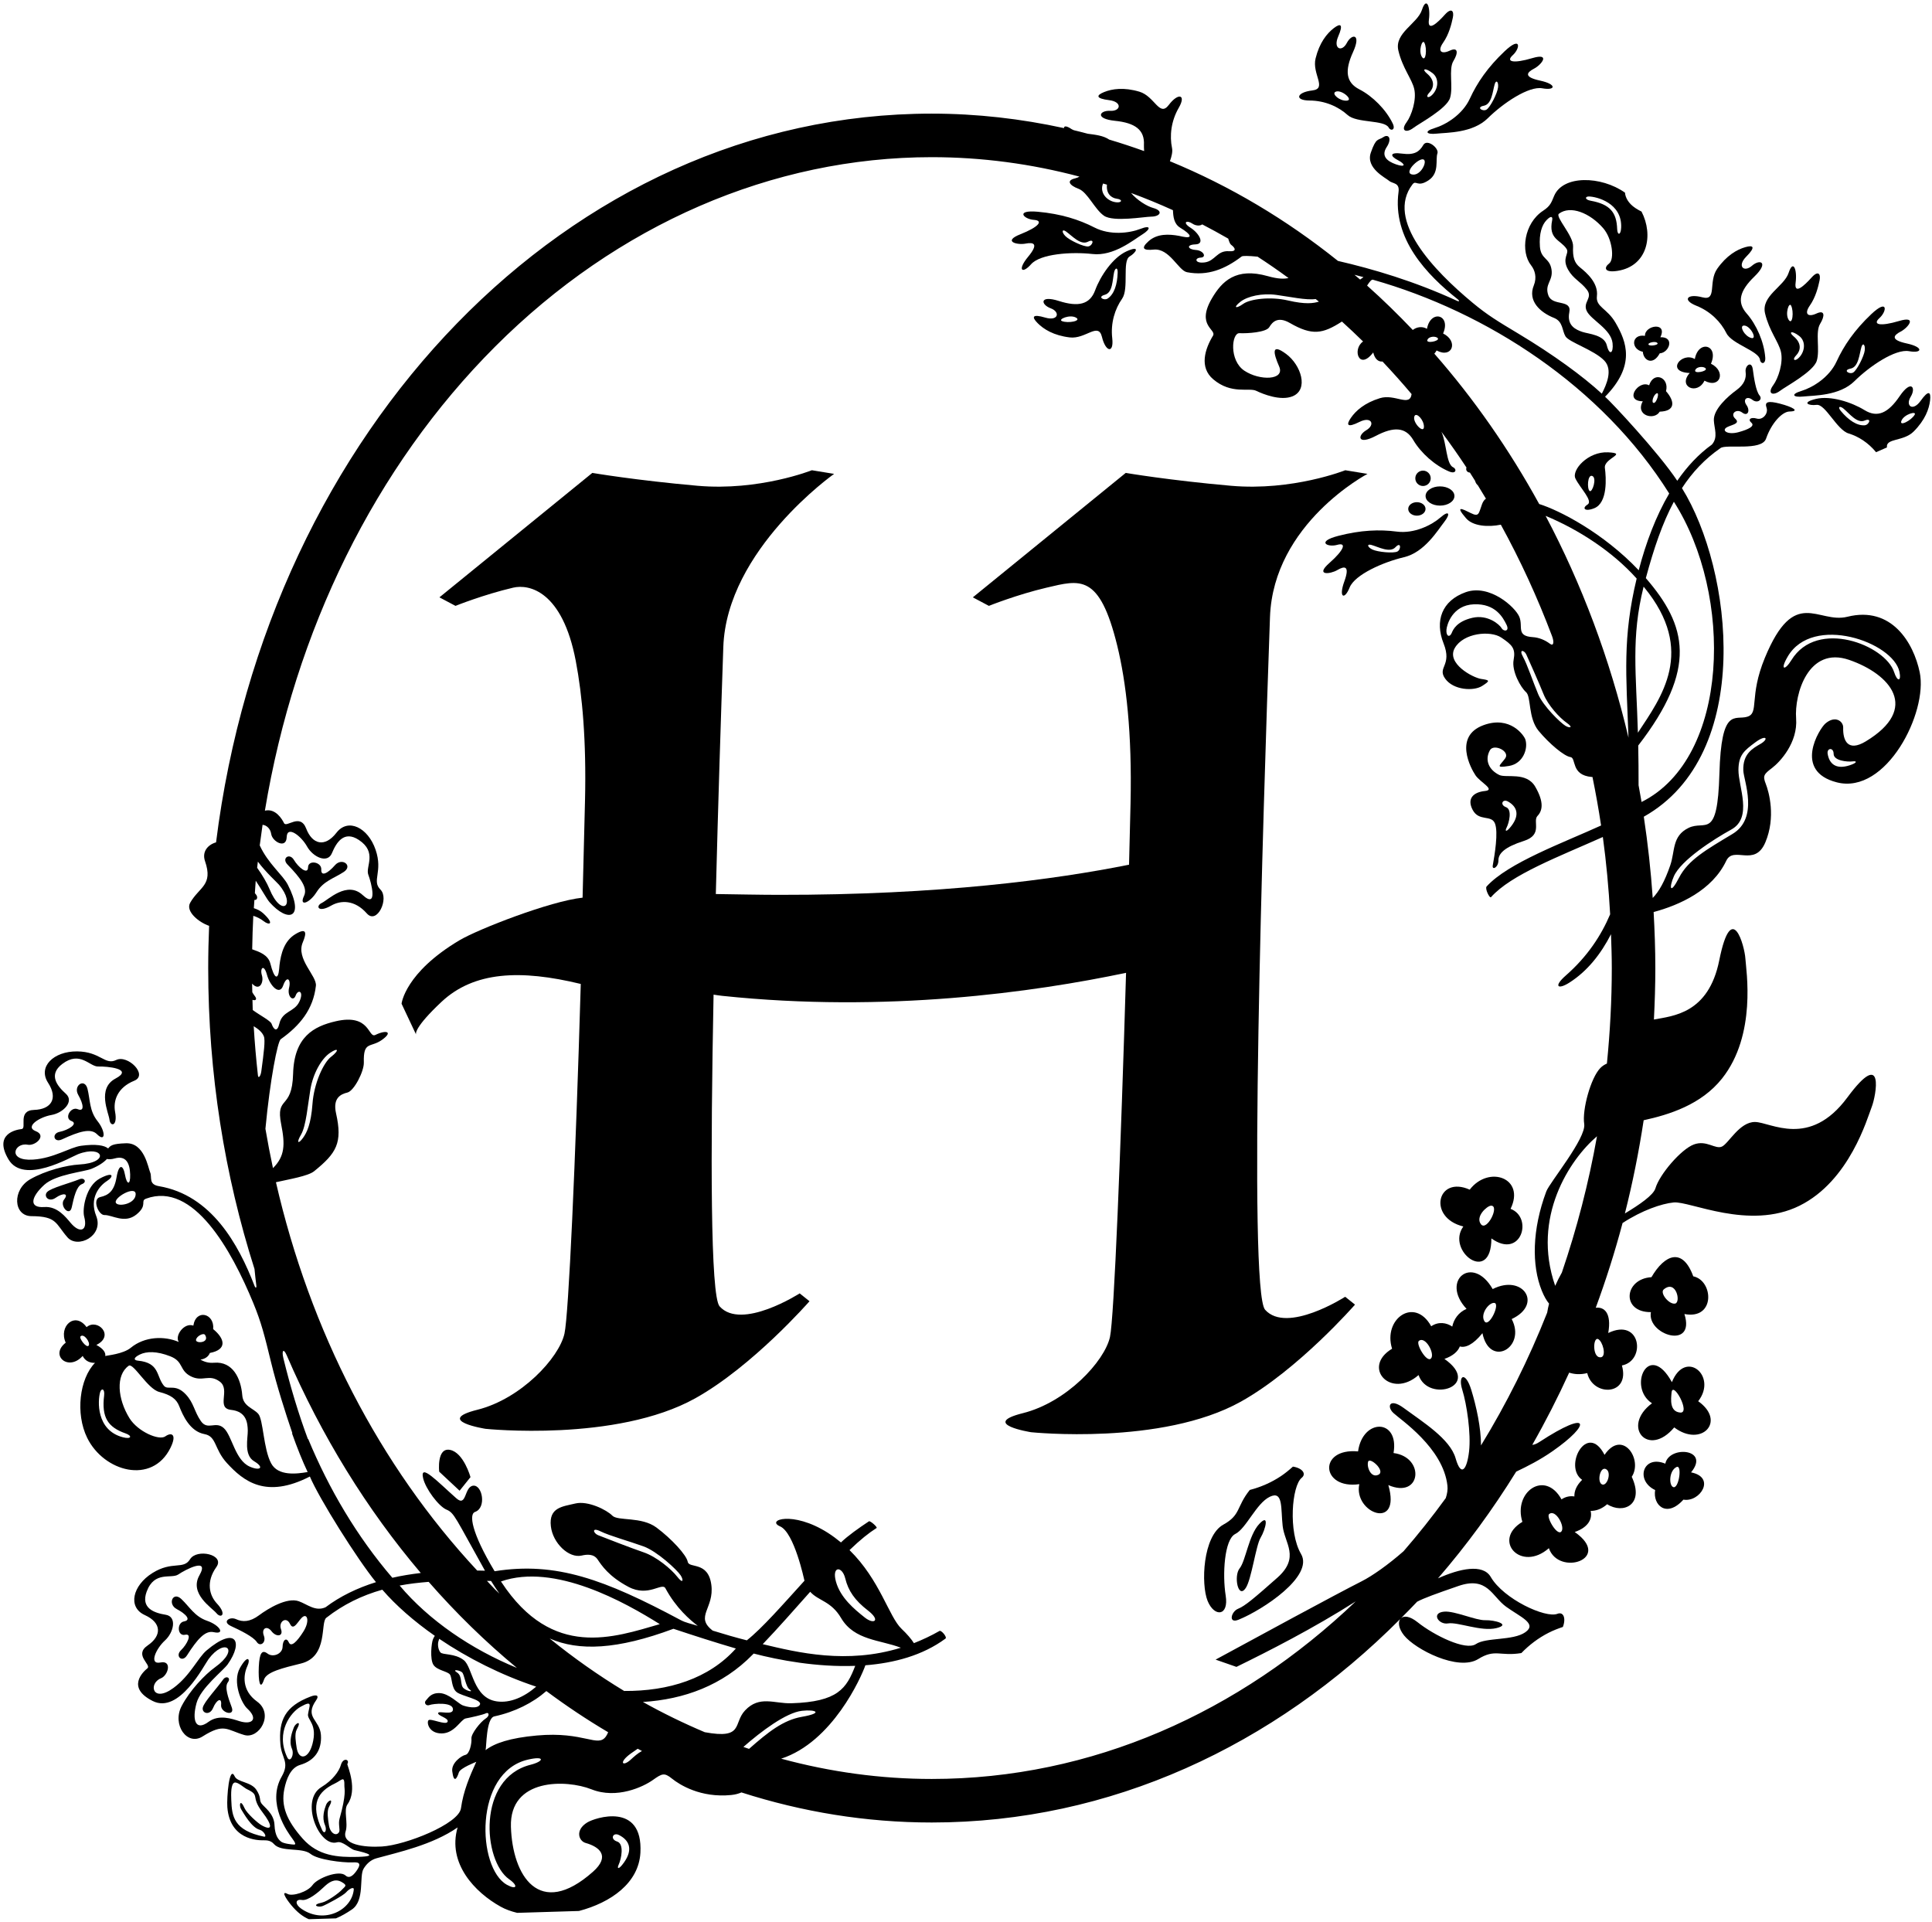 <?xml version="1.0" encoding="UTF-8"?>
<svg xmlns="http://www.w3.org/2000/svg" xmlns:xlink="http://www.w3.org/1999/xlink" width="394pt" height="392pt" viewBox="0 0 394 392" version="1.1">
<g id="surface1">
<path style=" stroke:none;fill-rule:nonzero;fill:rgb(0%,0%,0%);fill-opacity:1;" d="M 12.16 230.816 C 10.461 231.156 10.973 233.129 12.629 232.359 C 16.199 230.703 18.508 230.031 19.77 231.289 C 21.539 233.059 21.59 230.766 19.895 228.637 C 18.203 226.508 18.414 224.336 17.844 222.047 C 17.273 219.762 14.863 221.371 15.953 223.277 C 17.039 225.188 17.27 226.781 15.848 226.191 C 14.426 225.605 13.039 228.047 14.555 228.602 C 16.066 229.152 13.863 230.48 12.16 230.816 "/>
<path style=" stroke:none;fill-rule:nonzero;fill:rgb(0%,0%,0%);fill-opacity:1;" d="M 14.629 246.211 C 15.066 244.176 15.594 241.891 16.707 241.477 C 17.82 241.059 17.18 240.07 16.211 240.473 C 14.27 241.27 10.531 242.211 9.656 243.043 C 8.785 243.871 9.883 245.297 11.363 244.258 C 12.84 243.219 14.094 243.328 13.078 244.605 C 12.062 245.883 14.195 248.242 14.629 246.211 "/>
<path style=" stroke:none;fill-rule:nonzero;fill:rgb(0%,0%,0%);fill-opacity:1;" d="M 52.41 346.984 C 49.277 344.727 49.613 341.559 50.445 339.77 C 51.148 338.254 50.508 337.344 48.926 340.16 C 47.348 342.977 49.23 347.332 50.414 348.414 C 52.68 350.488 51.531 351.84 48.805 350.988 C 47.316 350.523 44.656 349.551 42.52 351.137 C 39.879 353.09 39.125 350.816 40.074 347.324 C 40.91 344.234 45.504 340.719 46.445 339.387 C 49.723 334.73 48.059 331.566 42.129 336.57 C 40.352 338.07 38.805 341.699 35.379 344.219 C 31.051 347.398 30.234 343.289 32.816 342.254 C 34.316 341.652 35.148 338.539 32.719 339.031 C 30.293 339.523 31.812 336.203 33.629 334.547 C 35.445 332.895 36.141 329.68 33.793 329.297 C 31.445 328.918 28.664 327.969 29.91 324.578 C 31.5 320.27 34.934 322.051 36.367 321.074 C 37.805 320.098 42.809 317.473 40.672 321.246 C 38.531 325.02 43.25 327.875 44.16 328.996 C 45.066 330.113 46.348 329.258 44.242 327.008 C 42.699 325.355 41.961 322.613 44.129 319.559 C 45.941 317.008 40.121 315.754 38.762 317.969 C 37.398 320.184 35.141 318.242 31.082 320.789 C 27.02 323.332 26.004 327.754 29.523 329.355 C 33.047 330.957 32.977 333.609 30.105 335.562 C 27.234 337.516 30.953 339.492 30.059 340.219 C 29.16 340.945 25.73 344.16 31.145 346.883 C 36.555 349.605 41.605 339.594 42.527 338.348 C 45.801 333.918 49.062 336.27 43.816 340.031 C 41.82 341.461 38.707 344.719 37.035 347.926 C 35.051 351.734 38.172 356.094 41.305 354.117 C 45.727 351.324 46.227 352.766 49.812 353.816 C 52.844 354.703 55.977 349.559 52.41 346.984 "/>
<path style=" stroke:none;fill-rule:nonzero;fill:rgb(0%,0%,0%);fill-opacity:1;" d="M 38.129 337.586 C 40.25 334.266 41.832 332.457 43.574 332.844 C 46.016 333.383 44.824 331.422 42.254 330.535 C 39.68 329.648 38.691 327.707 36.98 326.086 C 35.273 324.465 34.105 327.113 36.047 328.141 C 37.988 329.164 39.039 330.387 37.527 330.652 C 36.012 330.922 36.156 333.723 37.73 333.379 C 39.305 333.031 38.16 335.332 36.906 336.531 C 35.652 337.734 37.145 339.121 38.129 337.586 "/>
<path style=" stroke:none;fill-rule:nonzero;fill:rgb(0%,0%,0%);fill-opacity:1;" d="M 47.262 348.184 C 46.535 346.234 45.75 344.027 46.465 343.078 C 47.18 342.129 46.109 341.641 45.508 342.496 C 44.301 344.215 41.656 347.02 41.367 348.188 C 41.074 349.359 42.766 349.965 43.457 348.297 C 44.145 346.625 45.262 346.043 45.09 347.668 C 44.918 349.289 47.984 350.133 47.262 348.184 "/>
<path style=" stroke:none;fill-rule:nonzero;fill:rgb(0%,0%,0%);fill-opacity:1;" d="M 376.754 125.773 C 370.684 127.285 365.992 119.445 359.918 134.145 C 356.609 142.152 358.824 145.398 356.324 146.164 C 353.82 146.926 351.031 144.074 350.645 157.789 C 350.258 171.5 347.785 167.16 344.363 168.828 C 340.941 170.492 341.629 173.551 340.625 176.457 C 339.477 179.785 338.316 181.816 337.047 183.121 C 336.66 177.52 336.047 171.992 335.227 166.551 C 357.82 153.863 353.34 116.145 343.008 99.543 C 345.117 96.309 347.664 93.594 350.879 91.371 C 352.008 90.523 359.27 92.039 360.16 89.449 C 361.27 86.238 363.469 83.949 364.93 83.918 C 367.184 83.867 365.523 82.984 363.035 82.328 C 360.551 81.676 359.832 81.953 360.254 83.133 C 360.676 84.305 359.496 85.719 358.266 85.359 C 357.031 85.004 356.379 85.52 357.16 86.199 C 357.945 86.875 356.617 87.57 354.527 88.137 C 352.434 88.703 351.199 87.898 351.957 87.277 C 352.715 86.656 355.09 86.504 353.906 85.414 C 352.723 84.328 354.172 83.27 355.297 84.133 C 356.422 84.996 356.984 83.766 356.164 82.602 C 355.348 81.438 356.285 80.68 357.352 81.52 C 358.414 82.363 359.543 81.488 358.824 80.633 C 358.102 79.773 357.699 77.164 357.457 75.32 C 357.215 73.473 355.824 74.555 355.992 75.832 C 356.16 77.109 355.754 78.371 354.09 79.578 C 352.426 80.789 349.41 83.445 349.512 85.719 C 349.578 87.363 350.441 89.168 349.105 90.668 C 346.418 92.598 344.074 95.109 342.047 98.043 C 338.273 92.336 328.512 81.906 327.328 80.906 C 333.605 74.516 331.703 69.672 329.469 65.828 C 327.723 62.828 325.398 62.633 325.664 60.387 C 325.98 57.719 323.605 55.641 322.199 54.516 C 321.086 53.621 320.695 52.477 320.805 50.277 C 320.91 48.078 317.094 44.211 317.922 43.582 C 320.254 41.809 324.258 43.441 326.941 46.531 C 328.836 48.711 329.27 52.887 328.164 53.727 C 327.062 54.566 327.145 55.664 329.883 55.234 C 335.984 54.27 337.262 47.969 334.762 43.145 C 334.395 42.965 333.992 42.75 333.523 42.438 C 332.02 41.445 331.457 40.207 331.391 39.289 C 326.547 35.859 318.742 35.664 316.938 39.949 C 316.375 41.281 316.203 41.984 314.691 42.977 C 310.785 45.543 310.051 51.352 312.246 54.113 C 313.023 55.094 313.453 56.582 312.801 58.188 C 311.496 61.379 314.109 63.715 316.906 64.828 C 318.781 65.578 318.535 67.391 319.254 68.59 C 319.973 69.789 325.035 71.355 327.141 73.504 C 329 75.402 327.582 78.512 326.664 80.281 C 322.844 76.746 316.758 72.309 309.699 68.07 C 305.375 65.477 303.324 64.238 300.336 61.758 C 292.418 55.188 282.492 44.855 288.059 37.594 C 288.801 36.629 289.039 38.289 291.324 36.773 C 293.609 35.258 292.688 32.582 293.141 31.277 C 293.504 30.223 291.027 28.223 290.258 29.566 C 289.488 30.91 288.473 31.676 285.938 31.328 C 283.398 30.98 283.426 31.805 285.07 32.656 C 286.715 33.508 286.656 34.195 284.719 33.527 C 282.781 32.859 281.637 31.77 282.789 30 C 283.941 28.227 283.16 27.25 282.102 27.969 C 281.039 28.688 280.641 27.988 279.555 31.137 C 278.469 34.289 282.59 36.266 283.289 36.879 C 283.992 37.496 285.473 37.188 285.211 39.133 C 283.91 48.703 290.996 56.055 297.289 61.039 C 297.703 61.367 297.598 61.555 297.141 61.348 C 288.406 57.324 279.969 54.852 272.852 53.207 C 262.324 44.762 250.816 37.91 238.586 32.879 C 238.938 31.887 239.172 30.938 239.016 30.188 C 238.508 27.723 238.797 24.734 240.387 21.988 C 241.977 19.242 240.266 18.863 238.352 21.406 C 236.434 23.949 235.504 19.633 232.352 18.695 C 229.203 17.762 226.824 18.105 225.168 18.773 C 223.508 19.445 223.449 20.086 226.184 20.422 C 228.914 20.758 228.605 22.715 226.414 22.602 C 224.223 22.488 223.227 24.211 227.375 24.637 C 231.523 25.059 233.461 26.504 233.285 29.574 C 233.266 29.973 233.312 30.398 233.328 30.812 C 230.98 29.965 228.605 29.184 226.211 28.469 C 225.02 27.652 223.398 27.477 221.824 27.273 C 220.879 27.027 219.938 26.773 218.988 26.551 C 218.844 26.477 218.684 26.43 218.555 26.344 C 217.43 25.594 216.98 25.668 216.98 26.125 C 208.234 24.219 199.234 23.172 190.02 23.172 C 115.902 23.172 54.566 87.707 44.062 171.781 C 42.34 172.277 41.156 173.715 41.812 175.617 C 43.52 180.562 40.629 180.848 38.785 184.098 C 37.777 185.875 40.602 188.117 42.645 188.805 C 42.527 191.656 42.461 194.527 42.461 197.414 C 42.461 219.023 45.816 239.695 51.902 258.789 C 52.016 259.898 52.125 261.008 52.273 262.137 C 52.344 262.699 52.105 262.746 51.895 262.191 C 48.645 253.766 43.117 243.699 32.398 241.891 C 30.223 241.523 31.051 240.035 30.621 239.078 C 30.195 238.117 29.453 233.027 25.703 233.145 C 22.871 233.23 22.531 233.629 22.051 234.207 C 21.305 233.562 19.555 233.254 16.547 233.656 C 14.242 233.969 10.988 236.195 6.746 236.477 C 1.383 236.832 2.906 232.926 5.641 233.441 C 7.227 233.742 9.602 231.562 7.289 230.676 C 4.98 229.785 8.047 227.801 10.469 227.383 C 12.887 226.965 15.203 224.629 13.426 223.043 C 11.652 221.461 9.816 219.164 12.691 216.977 C 16.348 214.195 18.285 217.547 20.02 217.492 C 21.754 217.441 27.387 217.922 23.555 219.949 C 19.723 221.98 22.168 226.926 22.332 228.359 C 22.492 229.793 24.035 229.758 23.469 226.73 C 23.055 224.504 23.91 221.797 27.379 220.391 C 30.277 219.211 26.043 215.023 23.707 216.16 C 21.367 217.297 20.508 214.449 15.715 214.41 C 10.922 214.371 7.688 217.551 9.797 220.797 C 11.906 224.039 10.422 226.238 6.953 226.344 C 3.48 226.445 5.551 230.113 4.406 230.246 C 3.262 230.375 -1.359 231.242 1.738 236.445 C 4.84 241.652 14.48 235.926 15.926 235.367 C 21.07 233.395 22.555 237.133 16.109 237.48 C 13.656 237.613 9.281 238.688 6.148 240.496 C 2.426 242.641 2.719 247.992 6.418 248.008 C 11.652 248.031 11.297 249.516 13.758 252.328 C 15.832 254.707 21.242 252.055 19.617 247.965 C 18.191 244.379 20.176 241.887 21.84 240.824 C 23.246 239.926 23.195 238.812 20.352 240.336 C 17.504 241.863 16.75 246.547 17.164 248.098 C 17.961 251.066 16.27 251.59 14.426 249.406 C 13.418 248.215 11.699 245.961 9.047 246.148 C 5.77 246.379 6.355 244.055 9.031 241.617 C 11.402 239.465 17.164 238.973 18.672 238.352 C 20.141 237.746 21.172 237.039 21.801 236.352 C 22.207 236.43 22.711 236.434 23.398 236.238 C 25.688 235.59 26.473 237.188 26.543 239.492 C 26.613 241.797 25.855 241.629 25.492 239.578 C 25.125 237.527 24.25 237.223 23.773 240.062 C 23.297 242.906 22.137 243.738 20.434 244.117 C 18.734 244.492 20.055 247.82 21.309 247.785 C 22.859 247.734 25.426 249.617 27.82 247.672 C 30.215 245.723 28.508 244.91 29.793 244.438 C 39.453 240.887 47.234 255.004 51.648 265.707 C 53.312 269.746 53.953 272.363 55.297 277.879 C 56.422 282.496 58.219 288.168 59.629 292.285 C 59.602 292.277 59.559 292.273 59.539 292.262 C 60.605 295.285 61.691 297.98 62.738 300.188 C 60.531 300.578 56.719 301.059 55.301 298.426 C 53.695 295.449 53.707 289.488 52.66 288.312 C 51.613 287.141 49.582 286.801 49.406 284.535 C 49.141 281.156 47.508 277.57 43.641 277.902 C 42.551 277.996 41.633 277.715 40.879 277.258 C 41.703 277.16 42.488 276.719 42.797 275.91 C 46.398 275.215 45.859 272.996 43.473 271.043 C 43.789 267.82 39.957 266.867 39.43 270.332 C 37.531 269.652 35.582 272.434 36.465 273.668 C 33.539 272.406 29.52 272.508 26.672 274.848 C 25.098 276.141 21.852 276.395 21.469 276.535 C 21.582 275.875 21.129 275.062 19.652 274.27 C 23.496 272.395 19.848 268.75 17.656 270.645 C 15.297 267.375 11.895 270.469 13.402 273.812 C 10.074 276.391 13.953 279.758 16.859 276.516 C 17.383 277.594 18.418 277.973 19.383 277.918 C 16.219 281.133 15.34 288.254 17.785 293.227 C 21.184 300.137 31.02 302.84 34.758 295.266 C 36.137 292.469 34.984 292.012 33.711 292.918 C 32.441 293.82 28.102 291.957 26.395 289.195 C 23.973 285.277 23.555 280.43 26.242 278.52 C 27.195 277.84 30.07 283.234 32.469 283.855 C 34.867 284.473 35.969 285.273 36.555 286.773 C 37.293 288.66 38.73 291.906 41.703 292.457 C 44.207 292.922 43.641 295.484 46.277 298.363 C 49.656 302.051 54.223 305.711 63.191 301.105 C 65.105 305.629 72.855 317.969 76.676 322.648 C 72.848 323.844 69.367 325.523 66.391 327.766 C 64.336 328.699 62.684 327.168 60.941 326.543 C 58.535 325.68 54.672 328.027 52.816 329.41 C 50.961 330.793 49.469 330.809 48.152 330.199 C 46.836 329.59 45.211 330.723 47.113 331.602 C 49.016 332.48 51.68 333.785 52.363 334.848 C 53.043 335.906 54.355 334.988 53.809 333.562 C 53.262 332.137 54.391 331.383 55.367 332.648 C 56.344 333.918 57.852 333.727 57.301 332.23 C 56.75 330.73 58.375 329.531 59.145 331.164 C 59.918 332.801 60.879 330.297 61.797 329.691 C 62.715 329.086 63.168 330.68 61.863 332.742 C 60.555 334.801 59.363 335.988 58.898 334.922 C 58.434 333.855 57.656 334.383 57.629 335.828 C 57.602 337.27 55.691 338.062 54.57 337.219 C 53.445 336.371 52.906 337.051 52.777 339.941 C 52.648 342.832 53.043 344.91 53.848 342.504 C 54.371 340.945 57.676 340.148 61.387 339.234 C 67.02 337.844 65.266 330.836 66.559 329.902 C 70.02 327.195 73.785 325.367 77.965 324.184 C 80.727 327.379 84.398 330.605 88.676 333.594 C 88.547 333.781 88.418 334 88.297 334.289 C 87.977 335.059 87.648 338.355 88.387 339.5 C 89.121 340.645 91.293 340.816 91.762 341.496 C 92.227 342.176 92.039 344.262 93.16 345.094 C 94.277 345.922 98.332 346.59 97.879 347.602 C 97.422 348.613 95.055 348.059 94.285 347.738 C 93.516 347.414 91.539 345.352 89.688 345.273 C 87.836 345.195 87.336 346.289 86.863 346.762 C 86.391 347.238 86.875 347.988 87.605 347.703 C 88.34 347.418 92.227 347.055 92.371 348.504 C 92.52 349.953 89.457 348.77 89.352 349.344 C 89.242 349.914 91.594 350.352 91.273 351.121 C 90.949 351.891 87.801 350.359 87.387 350.805 C 86.969 351.25 87.441 353.508 90.082 353.496 C 92.723 353.484 93.988 350.621 94.977 350.438 C 95.969 350.254 98.508 349.695 99.094 349.391 C 99.688 349.086 99.98 349.871 99.008 350.488 C 98.031 351.105 96.059 353.543 96.141 354.535 C 96.223 355.531 95.762 357.695 94.926 357.867 C 94.098 358.035 92.016 359.516 92.23 361.215 C 92.543 363.68 93.145 362.805 93.582 361.438 C 93.867 360.543 97.039 359.34 97.129 359.285 C 95.773 362.273 94.492 365.254 94.004 368.77 C 93.559 371.953 82.723 376.273 77.855 376.559 C 74.23 376.773 69.645 376.168 70.488 373.477 C 71.035 371.746 70.023 369.145 70.867 367.953 C 72.965 365.012 70.926 360.297 70.824 359.762 C 71.41 358.816 69.977 358.285 69.508 359.953 C 69.172 361.152 67.875 363.035 65.551 364.438 C 61.082 367.129 65.062 376.797 68.75 375.699 C 69.836 375.379 71.457 377.055 72.215 377.273 C 72.895 377.469 78.328 378.539 72.973 378.672 C 68.883 378.773 64.887 378.512 61.727 374.949 C 58.395 371.188 57.309 368.238 57.973 364.898 C 58.398 362.77 59.27 360.484 61.203 359.918 C 64.133 359.055 65.656 356.961 65.449 353.816 C 65.238 350.676 61.984 350.277 64.484 346.707 C 65.07 345.871 64.734 345.441 63.324 345.98 C 58.148 347.957 56.781 350.809 57.18 355.684 C 57.422 358.613 59.133 359.344 57.453 362.281 C 54.32 367.75 58.672 373.68 59.641 374.98 C 60.18 375.707 60.41 376.164 59.977 376.164 C 59.543 376.16 57.848 375.965 57.359 375.586 C 56.875 375.207 56.074 374.488 55.977 372.145 C 55.879 369.805 53.867 368.547 53.328 367.785 C 52.789 367.027 53.348 366.605 52.27 364.977 C 51.191 363.352 48.418 363.461 47.875 362.27 C 46.75 359.809 46.211 366.578 46.363 368.547 C 46.871 375.16 52.516 375.324 53.801 375.289 C 54.559 375.27 55.301 375.402 55.859 376.047 C 57.371 377.781 61.609 376.66 63.34 378.07 C 64.785 379.25 69.805 379.871 71.863 379.797 C 72.789 379.762 73.883 379.711 72.867 381.277 C 72.25 382.227 71.344 383.273 70.469 382.469 C 69.172 381.277 64.727 383 63.75 384.406 C 62.77 385.812 59.633 386.77 58.652 386.234 C 57.359 385.527 58.102 386.945 59.398 388.516 C 60.594 389.965 61.781 390.871 62.973 391.379 L 68.508 391.211 C 69.582 390.77 70.664 390.145 71.754 389.406 C 74.449 387.582 73.207 382.664 74.137 381.105 C 74.641 380.262 75.465 379.316 76.773 378.957 C 81.168 377.742 88.168 376.246 93.32 372.668 C 91.199 380 96.848 385.91 102.105 388.828 C 103.078 389.371 104.223 389.785 105.469 390.086 L 118.07 389.703 C 124.57 387.992 130.273 384.008 130.602 377.809 C 131.148 367.406 121.32 370.691 119.766 371.648 C 117.211 373.219 118.039 375.441 119.43 375.832 C 122.285 376.629 124.508 378.523 120.922 381.707 C 109.953 391.441 104.496 382.48 104.195 372.535 C 103.891 362.59 115.465 362.848 120.633 364.898 C 125.805 366.949 131.219 364.359 133.125 363.004 C 135.031 361.648 135.477 361.453 137.027 362.703 C 138.578 363.953 142.859 366.676 149.113 366.055 C 149.977 365.969 150.641 365.773 151.203 365.527 C 163.578 369.5 176.582 371.66 190.02 371.66 C 226.469 371.66 259.809 356.023 285.555 330.16 C 285.066 330.836 285.234 332.129 286.332 333.504 C 288.602 336.344 297.359 340.867 301.457 338.328 C 304.93 336.176 305.859 337.82 310.254 337.109 C 311.844 335.465 313.711 334.035 315.824 332.965 C 316.746 332.496 317.723 332.117 318.723 331.781 C 319.395 330.02 318.852 328.613 317.609 329.102 C 315.188 330.055 306.641 326.102 304.012 321.586 C 302.41 318.836 297.668 319.887 293.254 321.871 C 299.059 315.156 304.395 307.879 309.203 300.109 C 311.555 298.992 314.051 297.727 316.625 295.934 C 324.566 290.41 324.395 287.227 313.953 294.051 C 313.285 294.488 312.84 294.625 312.484 294.645 C 315.191 289.898 317.699 284.98 320.008 279.922 C 321.02 280.25 322.223 280.375 323.691 280.012 C 324.855 284.898 332.512 284.621 330.762 278.457 C 335.703 277.512 334.672 268.617 327.973 271.836 C 328.691 267.785 327.176 266.461 325.426 266.691 C 327.492 261.074 329.332 255.316 330.895 249.41 C 334.863 246.816 338.84 245.465 341.312 245.215 C 344.578 244.887 356.73 250.957 366.973 245.887 C 377.219 240.816 380.82 227.973 381.711 225.723 C 382.598 223.473 384.441 213.398 376.73 223.816 C 369.02 234.23 361.09 228.848 357.922 228.805 C 354.758 228.766 352.551 233.148 351.184 233.809 C 349.82 234.469 348.035 232.41 345.422 233.395 C 342.809 234.379 338.43 239.504 337.602 242.32 C 337.188 243.734 334.312 245.688 331.371 247.457 C 332.941 241.262 334.215 234.914 335.199 228.449 C 340.391 227.316 346.926 225.289 351.172 219.953 C 358.289 211.008 356.09 197.848 355.938 195.434 C 355.785 193.02 353.172 183.117 350.617 195.828 C 348.426 206.754 341.129 207.176 337.289 207.91 C 337.465 204.438 337.578 200.941 337.578 197.414 C 337.578 193.574 337.438 189.773 337.23 185.992 C 342.531 184.562 349.176 181.582 352.035 175.551 C 353.527 172.406 357.824 176.941 360.008 171.797 C 362.188 166.652 360.746 161.492 360.098 159.844 C 359.445 158.195 359.727 157.871 361.383 156.613 C 363.035 155.352 366.664 151.438 366.289 146.512 C 365.914 141.582 368.754 131.691 377.113 134.574 C 385.473 137.461 391.641 144.461 380.48 151.195 C 376.828 153.398 375.809 151.012 375.887 148.379 C 375.922 147.094 374.258 145.805 372.246 147.559 C 371.023 148.625 365.629 157.266 374.605 159.547 C 384.676 162.109 393.195 145.273 391.496 137.105 C 390.238 131.074 385.754 123.531 376.754 125.773 Z M 324.035 40.07 C 325.594 40.094 330.828 41.387 330.609 46.414 C 330.535 48.039 329.84 48.027 329.793 46.688 C 329.676 43.305 328.332 41.652 324.402 40.938 C 323.16 40.715 323.207 40.059 324.035 40.07 Z M 327.688 70.438 C 327.164 68.27 323.977 68.113 322.699 67.684 C 321.426 67.25 319.488 66.449 320.035 63.688 C 320.582 60.93 316.586 62.543 315.758 60.223 C 314.93 57.902 316.797 57.285 316.398 54.91 C 315.996 52.535 314.234 52.914 314.039 50.285 C 313.852 47.656 314.438 45.883 315.391 44.891 C 316.344 43.895 316.688 44.188 316.539 44.906 C 315.727 48.824 318.246 48.883 319.473 50.746 C 320.117 51.73 318.422 52.582 319.793 55.008 C 320.867 56.902 322.312 57.387 323.617 59.074 C 324.926 60.766 322.703 61.602 323.598 63.438 C 324.488 65.27 328.531 67.086 328.855 69.977 C 329.078 72.008 328.219 72.621 327.688 70.438 Z M 290.457 32.645 C 290.957 33.34 289.535 36.027 287.867 35.555 C 286.199 35.078 289.797 31.727 290.457 32.645 Z M 23.676 245.359 C 22.91 244.344 27.715 241.602 27.668 243.551 C 27.617 245.5 24.258 246.129 23.676 245.359 Z M 18.078 274.41 C 17.648 275 16.074 272.898 16.418 272.535 C 17.102 271.809 18.508 273.82 18.078 274.41 Z M 25.605 292.312 C 27.027 292.809 26.812 293.562 25.039 293.094 C 19.566 291.648 19.93 285.594 20.422 283.91 C 20.688 283.02 21.406 283.188 21.234 284.598 C 20.684 289.059 22.012 291.055 25.605 292.312 Z M 41.828 272.238 C 42.797 273.867 39.988 274.023 39.973 273.293 C 39.961 272.562 41.5 271.695 41.828 272.238 Z M 50.938 299.09 C 47.941 297.777 47.34 292.828 45.668 291.258 C 44 289.684 42.359 291.789 40.98 289.82 C 39.602 287.852 39.566 286.141 37.887 284.352 C 35.742 282.066 34.258 283.605 33.418 282.586 C 31.824 280.641 32.605 277.91 28.125 277.477 C 27.301 277.398 27.105 276.93 28.492 276.238 C 29.879 275.551 31.98 275.508 34.738 276.594 C 37.5 277.676 36.504 279.445 38.918 280.672 C 41.336 281.895 42.625 280.098 44.84 281.762 C 47.055 283.426 43.984 287.176 47.133 287.516 C 50.281 287.852 50.492 290.199 50.531 291.715 C 50.57 293.23 49.668 296.703 51.824 297.992 C 53.992 299.289 53.043 300.012 50.938 299.09 Z M 69.25 370.875 C 68.93 372.016 69.426 373.16 69.137 373.637 C 68.59 374.539 67.324 373.887 67.074 372.184 C 66.914 371.121 66.602 369.383 67.086 368.504 C 68.234 366.418 66.82 367.195 66.496 368.062 C 66.176 368.93 65.594 370.598 66.27 372.168 C 66.754 373.301 66.184 374.207 65.703 373.211 C 63.125 367.836 64.914 365.32 68.242 363.73 C 69.762 363.008 70.281 361.93 70.234 364.301 C 70.223 364.82 70.684 365.777 69.25 370.875 Z M 61.301 348.062 C 63.914 346.602 63.062 347.855 62.816 349.586 C 62.645 350.781 64.809 351.594 63.707 355.699 C 62.875 358.785 60.879 359 60.496 356.398 C 60.34 355.336 60.027 353.598 60.508 352.719 C 61.656 350.633 60.242 351.41 59.922 352.277 C 59.598 353.145 58.852 355.027 59.527 356.598 C 60.082 357.895 59.148 359.559 58.594 358.402 C 56.094 353.191 59.367 349.137 61.301 348.062 Z M 53.406 372.254 C 52.465 371.734 50.305 369.711 49.902 368.789 C 48.938 366.613 48.699 368.207 49.195 368.992 C 49.688 369.773 51.316 372.73 52.973 373.148 C 53.797 373.352 54.535 374.691 53.836 374.543 C 47.66 373.27 47.289 370.398 47.164 367.078 C 47.113 365.836 47.074 363.824 47.797 363.535 C 48.414 363.285 49.785 364.586 50.332 364.848 C 53.227 366.223 50.953 366.23 53.547 369.594 C 55.496 372.125 55.707 373.527 53.406 372.254 Z M 61.57 389.328 C 60.008 388.277 60.254 387.238 61.555 387.457 C 62.855 387.68 65.062 385.77 66.023 384.844 C 66.984 383.918 68.195 382.996 69.602 383.758 C 71.008 384.52 70.316 384.707 69.812 385.285 C 69.105 386.094 66.672 387.781 65.691 387.984 C 63.359 388.469 64.871 389.039 65.738 388.719 C 66.605 388.398 70.051 386.539 70.594 385.891 C 71.141 385.242 72.211 384.633 72.145 385.344 C 71.742 389.535 66.168 392.414 61.57 389.328 Z M 126.23 374.215 C 128.223 375.211 129.223 377.047 127.246 379.824 C 126.117 381.41 125.773 381.09 126.176 380.234 C 126.699 379.113 127.348 376.016 125.848 375.539 C 124.348 375.059 124.992 373.598 126.23 374.215 Z M 279.969 57.039 C 303.211 63.617 326.703 78.789 340.406 100.637 C 337.703 105.246 335.664 110.641 334.191 116.293 C 326.938 108.637 317.984 104.055 313.895 102.785 C 307.762 91.617 300.582 81.332 292.508 72.121 C 292.672 71.926 292.84 71.738 292.969 71.469 C 296.195 73.191 297.461 69.57 294.297 68.008 C 295.977 64.137 291.727 63.066 291.008 67.055 C 289.965 66.449 288.832 66.723 288.113 67.289 C 285.109 64.133 282.012 61.105 278.797 58.242 C 279.285 57.477 279.699 56.973 279.969 57.039 Z M 291.09 69.32 C 291.406 68.508 292.938 68.516 293.234 69.004 C 293.586 69.57 290.77 70.133 291.09 69.32 Z M 290.387 87.086 C 290.336 88.531 287.906 86.039 288.469 84.84 C 288.852 84.02 290.438 85.645 290.387 87.086 Z M 278.062 56.516 C 277.82 56.703 277.605 56.84 277.375 57.008 C 276.996 56.676 276.602 56.363 276.219 56.035 C 276.832 56.191 277.445 56.348 278.062 56.516 Z M 268.305 60.98 C 268.523 61.16 268.746 61.328 268.969 61.508 C 267.891 61.855 266.219 62.105 262.676 61.277 C 259.035 60.43 254.941 60.98 253.559 61.953 C 251.988 63.066 251.441 62.742 252.934 61.562 C 254.426 60.383 257.418 59.75 260.27 60.137 C 262.992 60.508 266.449 61.262 268.305 60.98 Z M 243.195 45.617 C 243.816 46.043 244.73 46.121 245.172 45.758 C 246.953 46.684 248.723 47.648 250.477 48.66 C 250.656 49.266 250.84 49.742 251.043 49.898 C 252.055 50.652 252.156 51.344 250.637 51.23 C 248.199 51.047 247.816 53.207 245.734 53.504 C 243.648 53.801 243.551 52.594 244.848 52.535 C 246.145 52.48 245.453 51.07 243.859 50.977 C 242.266 50.883 241.789 49.906 243.797 49.836 C 245.801 49.766 244.535 47.551 242.781 46.438 C 241.031 45.324 242.016 44.812 243.195 45.617 Z M 224.824 37.789 C 224.867 37.633 224.914 37.559 224.957 37.426 C 225.219 37.508 225.484 37.57 225.742 37.656 C 225.566 39.496 226.617 40.375 227.77 40.527 C 228.941 40.684 228.812 41.301 227.852 41.266 C 226.078 41.207 224.355 39.645 224.824 37.789 Z M 52.586 175.711 C 54.316 178.004 56.418 179.867 56.887 180.414 C 60.449 184.617 57.41 187.254 54.953 181.285 C 54.469 180.109 53.566 178.535 52.441 176.961 C 52.48 176.543 52.539 176.129 52.586 175.711 Z M 51.488 203.895 C 52.09 204.109 52.555 203.84 51.914 203.055 C 51.766 202.871 51.609 202.617 51.453 202.348 C 51.441 201.762 51.422 201.176 51.414 200.586 C 52.941 202.246 53.836 200.293 53.418 198.926 C 52.949 197.395 53.824 196.504 54.434 198.758 C 55.043 201.012 57 203.117 57.746 200.984 C 58.492 198.852 59.387 199.688 58.953 201.434 C 58.52 203.18 59.801 204.391 60.297 203.016 C 60.793 201.645 62.059 202.152 61.039 204.289 C 60.023 206.434 57.574 206.117 56.957 208.797 C 56.57 210.469 55.863 210.129 55.391 208.789 C 55.16 208.148 53.055 207.086 51.539 205.973 C 51.508 205.281 51.512 204.586 51.488 203.895 Z M 53.289 218.48 C 53.16 219.445 52.684 220.059 52.598 219.281 C 52.227 215.965 51.941 212.629 51.738 209.27 C 52.656 209.844 53.449 210.449 53.809 211.34 C 54.129 212.133 53.805 214.641 53.289 218.48 Z M 80.012 321.754 C 72.785 313.324 67.098 303.68 62.859 293.469 C 62.828 293.461 62.809 293.449 62.781 293.441 C 60.895 288.387 59.211 282.797 57.801 277.027 C 57.395 275.367 57.84 274.922 58.461 276.359 C 65.566 292.848 74.824 307.832 85.809 320.773 C 83.832 321.016 81.883 321.32 80.012 321.754 Z M 81.5 323.34 C 83.379 322.977 85.371 322.754 87.422 322.586 C 93.012 328.977 99.023 334.844 105.41 340.133 C 96.113 336.316 87.48 330.445 81.5 323.34 Z M 99.309 322.387 C 99.594 322.395 99.855 322.395 100.145 322.406 C 100.703 323.309 101.273 324.164 101.852 324.988 C 101.57 324.711 101.273 324.449 100.992 324.168 C 100.414 323.59 99.879 322.973 99.309 322.387 Z M 102.164 322.504 C 113.102 318.664 127.512 326.789 134.551 331.211 C 125.281 333.871 112.672 338.484 102.27 322.664 C 102.234 322.609 102.203 322.555 102.164 322.504 Z M 94.555 344.285 C 93.758 343.633 94.379 341.828 93.215 341.078 C 92.047 340.328 93.758 340.59 94.234 341.039 C 94.723 341.496 94.938 343.973 95.781 344.543 C 96.621 345.113 95.352 344.938 94.555 344.285 Z M 94.574 338.547 C 92.738 337.109 90.285 337.535 89.809 336.961 C 89.332 336.383 89.188 335.227 89.465 334.535 C 89.516 334.41 89.539 334.309 89.57 334.199 C 95.363 338.121 102.184 341.582 109.344 343.957 C 106.871 346.098 104.008 347.352 101.312 346.961 C 96.438 346.258 96.41 339.988 94.574 338.547 Z M 108.176 359.891 C 97.262 362.648 98.469 379.457 103.82 383.223 C 105.766 384.59 105.367 385.469 103.371 384.359 C 97.273 380.957 96.578 361.395 107.664 358.836 C 111.211 358.016 110.984 359.18 108.176 359.891 Z M 123.594 354.074 C 121.938 356.508 119.191 353.039 109.484 353.918 C 103.996 354.414 100.859 355.484 99.023 356.902 C 99.219 356.387 99.117 350.383 100.812 350.02 C 104.98 349.121 108.648 347.277 111.418 344.855 C 115.488 347.887 119.691 350.691 124.02 353.25 C 123.902 353.535 123.77 353.816 123.594 354.074 Z M 112.09 334.133 C 118.039 336.738 125.828 336.441 137.34 332.156 C 141.559 333.566 145.949 334.969 150.07 336.18 C 144.57 342.332 136.332 344.906 127.285 344.836 C 122.047 341.664 116.973 338.09 112.09 334.133 Z M 128.648 358.824 C 126.961 360.375 126.074 359.457 128.656 357.586 C 129.168 357.211 129.609 356.906 130.051 356.617 C 130.34 356.77 130.629 356.93 130.918 357.078 C 130.023 357.559 129.301 358.227 128.648 358.824 Z M 143.727 353.246 C 139.441 351.434 135.23 349.387 131.113 347.082 C 139.48 346.555 147.344 343.727 153.531 337.383 C 153.586 337.328 153.648 337.262 153.703 337.207 C 158.863 338.559 166.594 340.008 174.406 339.715 C 172.637 344.305 170.906 347.055 161.387 347.344 C 157.926 347.449 154.875 345.688 151.941 348.809 C 149.473 351.43 151.746 354.73 143.727 353.246 Z M 171.531 329.969 C 174.211 334.535 179.523 334.398 183.719 336.02 C 172.703 339.422 162.664 337 155.547 335.293 C 158.762 331.941 162.023 328.199 165.227 324.609 C 166.879 326.477 169.484 326.48 171.531 329.969 Z M 172.371 321.871 C 172.992 324.422 174.332 326.367 176.996 328.422 C 179.66 330.477 178.254 331.359 176.375 329.871 C 174.156 328.113 171.379 325.789 170.48 322.547 C 169.582 319.305 171.746 319.32 172.371 321.871 Z M 151.605 356.25 C 155.207 353.086 160.297 349.25 163.543 348.883 C 166.371 348.566 168.027 349.328 163.508 350.113 C 159.75 350.77 156.684 353.18 152.754 356.648 C 152.367 356.523 151.988 356.383 151.605 356.25 Z M 297.402 323.434 C 303.352 321.375 304.246 325.562 307.145 327.656 C 310.043 329.754 313.57 331.102 311.059 332.863 C 308.547 334.625 303.047 333.875 300.98 335.277 C 298.914 336.68 292.461 333.508 289.086 330.812 C 287.484 329.535 286.297 329.461 285.703 330.008 C 286.809 328.895 287.922 327.789 288.996 326.637 C 290.402 325.887 292.797 325.027 297.402 323.434 Z M 326.25 273.352 C 327.121 274.367 327.613 277.141 326.105 276.762 C 324.598 276.379 324.945 271.828 326.25 273.352 Z M 318.516 259.512 C 318.004 260.414 317.547 261.32 317.156 262.219 C 312.285 248.227 320.152 236.418 325.68 231.719 C 323.977 241.316 321.555 250.602 318.516 259.512 Z M 327.703 216.895 C 327.242 217.09 326.785 217.363 326.355 217.809 C 324.406 219.809 322.625 226.312 323.074 229.211 C 323.52 232.113 316.023 241.137 315.34 242.969 C 312.434 250.758 312.344 258.055 314.418 263.199 C 314.906 264.41 315.422 265.266 315.906 265.848 C 315.75 266.465 315.617 267.078 315.523 267.68 C 311.742 277.242 307.215 286.301 302.027 294.762 C 302.031 291.16 301.078 286.812 300.051 283.461 C 298.84 279.52 297.277 280.441 298.207 283.414 C 299.133 286.387 300.012 292.352 299.59 295.996 C 299.168 299.641 297.984 301.367 296.848 297.391 C 295.711 293.414 290.168 290.004 286.254 287.121 C 283.371 285.004 282.766 286.82 284.141 288.133 C 285.516 289.449 294.324 295.23 295.18 302.965 C 295.27 303.75 295.141 304.605 294.84 305.508 C 292.105 309.273 289.234 312.887 286.23 316.344 C 283.102 319.094 279.852 321.371 277.758 322.434 C 272.18 325.258 255.938 334.074 247.902 338.445 L 252.152 339.926 C 258.629 336.758 267.836 332.078 276.48 326.57 C 252.754 349.203 222.699 362.781 190.02 362.781 C 179.629 362.781 169.328 361.363 159.305 358.645 C 169.754 355.258 175.633 342.051 176.48 339.598 C 182.371 339.137 188.176 337.586 192.816 334.156 C 193.211 333.863 191.953 332.395 191.602 332.594 C 189.844 333.598 188.102 334.406 186.379 335.086 C 185.859 334.25 184.961 333.207 183.855 332.16 C 181.289 329.734 179.477 322.219 173.246 316.109 C 175.469 313.973 177.129 312.645 178.766 311.602 C 179.004 311.449 177.469 310.066 177.203 310.242 C 175.121 311.617 172.871 313.219 171.5 314.547 C 170.664 313.863 169.785 313.195 168.809 312.574 C 161.586 307.992 156.18 310.027 159.078 311.27 C 161.977 312.508 163.996 322.137 164.059 322.355 C 159.602 327.266 155.391 332.082 152.305 334.512 C 150.023 333.934 147.688 333.262 145.348 332.531 C 141.613 329.668 145.715 328.016 145.062 323.168 C 144.414 318.324 140.516 319.898 140.254 318.5 C 139.996 317.102 136.973 313.824 133.891 311.52 C 130.812 309.215 125.984 310.234 124.867 309.078 C 123.75 307.922 119.902 305.988 117.324 306.609 C 114.746 307.227 111.895 307.375 112.34 311.258 C 112.73 314.684 116.008 317.828 118.621 317.223 C 119.695 316.973 121.074 316.848 121.867 318.012 C 122.66 319.18 124.117 321.469 128.184 323.617 C 132.254 325.766 135.016 322.617 135.703 323.898 C 137.879 327.934 140.707 330.34 142.301 331.559 C 141.121 331.172 139.871 330.953 138.789 330.371 C 123.312 322.102 113.41 318.418 100.867 320.422 C 96.066 312.422 95.645 308.754 96.867 308.328 C 99.262 307.5 98.371 302.773 96.5 302.973 C 94.633 303.176 95.207 307.445 93.059 305.543 C 89.25 302.176 85.555 298.219 86.289 301.445 C 86.789 303.625 89.457 307.188 91.062 307.859 C 92.668 308.531 92.852 309.504 98.906 320.312 C 98.375 320.285 97.848 320.297 97.316 320.281 C 77.348 298.848 63.219 271.359 56.273 241.09 C 58.996 240.473 62.836 239.84 64.059 238.848 C 68.629 235.152 69.887 233.074 68.531 227.035 C 67.832 223.91 69.488 223.129 70.848 222.801 C 72.211 222.469 74.25 218.477 74.199 216.676 C 74.078 212.223 75.539 213.734 77.887 212.066 C 80.234 210.395 78.781 209.961 76.555 211.051 C 75.031 211.797 75.57 206.621 68.465 208.266 C 64.004 209.301 59.977 211.41 59.773 218.988 C 59.57 226.566 56.152 223.281 57.348 229.305 C 58.164 233.422 58.098 235.797 55.668 238.215 C 55.102 235.559 54.586 232.887 54.129 230.191 C 55.078 220.156 56.613 212.379 57.25 211.926 C 61.168 209.141 63.883 205.832 64.422 201.031 C 64.648 199.008 60.309 195.559 61.742 192.184 C 62.602 190.164 62.5 189.137 60.234 190.504 C 57.965 191.871 57.289 194.457 57 196.82 L 56.93 197.609 C 56.711 200.031 55.898 199.551 55.137 196.504 C 54.691 194.727 52.941 194.125 51.43 193.59 C 51.473 191.309 51.535 189.027 51.656 186.762 C 52.457 187.004 53.16 187.387 53.688 187.797 C 55.004 188.828 56.035 188.414 53.656 186.23 C 53.121 185.742 52.465 185.422 51.766 185.203 C 51.797 184.641 51.844 184.074 51.883 183.512 C 52.395 183.637 52.699 182.969 52.164 182.367 C 52.105 182.305 52.035 182.207 51.977 182.137 C 52.043 181.293 52.078 180.441 52.152 179.602 C 53.387 181.426 54.383 183.32 54.977 183.992 C 58.758 188.246 62.219 187.355 58.703 180.434 C 57.68 178.418 54.664 176.129 52.969 172.402 C 53.148 171 53.34 169.602 53.547 168.203 C 54.305 168.266 55.133 168.922 55.305 170.07 C 55.547 171.664 58.387 173.188 58.465 170.715 C 58.539 168.238 61.426 170.48 62.621 172.625 C 63.816 174.77 66.785 176.184 67.691 173.984 C 68.602 171.785 70.16 169.297 73.176 171.285 C 77.008 173.82 74.488 176.754 75.109 178.375 C 75.73 179.996 77.141 185.469 73.957 182.523 C 70.777 179.574 66.914 183.52 65.613 184.145 C 64.316 184.77 64.859 186.219 67.531 184.684 C 69.492 183.555 72.332 183.469 74.805 186.273 C 76.875 188.625 79.43 183.246 77.586 181.414 C 75.742 179.582 78.145 177.828 76.598 173.293 C 75.051 168.758 70.98 166.754 68.617 169.816 C 66.25 172.879 63.684 172.203 62.441 168.965 C 61.195 165.723 58.418 168.887 57.918 167.852 C 57.555 167.098 56.207 164.781 54.02 165.32 C 60.094 128.633 76.449 95.211 100.992 70.664 C 125.895 45.766 157.512 32.051 190.02 32.051 C 200.207 32.051 210.309 33.398 220.141 36.016 C 219.898 36.152 219.625 36.285 219.234 36.379 C 217.383 36.812 218.121 37.816 219.957 38.504 C 221.793 39.188 223.227 42.672 225.141 43.996 C 227.059 45.32 233.359 44.195 234.773 44.18 C 236.633 44.16 237.293 42.996 235.172 42.41 C 233.891 42.059 231.934 40.852 230.656 39.355 C 233.539 40.41 236.387 41.586 239.203 42.863 C 239.262 44.203 239.402 45.656 240.684 46.438 C 243.066 47.887 243.262 48.703 241.148 48.254 L 240.461 48.102 C 238.379 47.723 236.008 47.613 234.246 49.176 C 232.488 50.738 233.332 51.098 235.273 50.902 C 238.516 50.578 240.297 55.172 242.074 55.512 C 246.289 56.324 249.812 54.895 253.215 52.305 C 253.426 52.145 254.609 52.16 256.461 52.34 C 258.594 53.727 260.695 55.176 262.77 56.699 C 261.906 56.895 260.711 56.926 258.539 56.312 C 252.055 54.48 249.199 57.344 247.145 60.855 C 243.871 66.449 248.152 67.168 247.371 68.457 C 245.727 71.16 244.527 74.906 247.422 77.352 C 251.133 80.492 254.727 78.992 256.18 79.695 C 257.629 80.398 261.152 81.793 263.574 80.824 C 266.957 79.473 265.332 74.43 262.285 72.18 C 259.242 69.93 259.629 71.91 260.863 74.738 C 262.098 77.562 256.898 77.688 253.758 75.59 C 250.621 73.488 251.164 67.867 252.766 67.945 C 254.367 68.023 258.211 67.785 258.848 66.719 C 259.488 65.652 260.59 64.449 263.055 65.871 C 267.59 68.48 269.73 68.113 273.664 65.574 C 275.125 66.891 276.559 68.254 277.977 69.641 C 275.703 71.211 277.156 75.68 280.047 71.875 C 280.391 73.332 281.195 73.816 281.938 73.723 C 283.977 75.879 285.953 78.09 287.871 80.367 C 287.508 83.074 284.469 80.262 281.426 81.195 C 278.281 82.156 276.492 83.758 275.48 85.23 C 274.469 86.703 274.777 87.273 277.238 86.043 C 279.699 84.812 280.523 86.613 278.637 87.73 C 276.746 88.848 276.871 90.836 280.562 88.895 C 284.254 86.953 286.664 87.086 288.219 89.742 C 289.773 92.398 292.668 94.957 295.531 96.152 C 296.957 96.746 297.129 95.66 296.352 95.301 C 294.914 94.637 295.027 90.367 293.953 88.051 C 295.719 90.43 297.422 92.855 299.062 95.34 C 298.867 95.863 299.195 96.328 299.719 96.367 C 299.734 96.367 299.75 96.375 299.766 96.379 C 300.129 96.934 300.473 97.496 300.824 98.059 C 300.906 98.406 301.102 98.734 301.371 98.957 C 301.938 99.863 302.488 100.777 303.035 101.695 C 302.746 101.891 302.465 102.207 302.25 102.781 C 301.531 104.715 301.668 105.496 299.934 104.625 C 298.199 103.758 296.652 102.984 298.973 105.684 C 300.398 107.34 303.543 107.52 306.07 106.996 C 310.055 114.254 313.547 121.848 316.516 129.727 C 316.969 130.926 316.852 131.859 316.078 131.277 C 315.09 130.527 313.852 130.008 312.586 129.93 C 309.117 129.711 310.664 127.785 309.844 125.793 C 309.02 123.801 303.773 119.035 298.902 120.766 C 294.035 122.496 292.57 126.625 294.391 131.203 C 296.211 135.781 293.035 136.027 294.719 138.395 C 296.398 140.766 300.539 140.98 302.25 139.891 C 303.957 138.801 303.809 138.711 302.07 138.457 C 300.336 138.203 294.906 135.277 296.672 132.164 C 298.438 129.055 303.949 128.527 306.172 130.023 C 308.391 131.52 309.117 132.246 308.68 134.562 C 308.246 136.879 310.133 140.203 311.211 141.145 C 312.285 142.086 311.598 146.418 313.781 149.051 C 315.965 151.68 319.008 154.219 320.262 154.387 C 321.512 154.555 320.285 158.086 324.621 158.449 C 324.672 158.453 324.711 158.441 324.758 158.445 C 325.426 161.719 326.016 165.012 326.516 168.34 C 318.809 171.867 307.547 175.953 303.172 180.777 C 302.781 181.207 303.789 183.277 304.074 182.953 C 308.137 178.363 317.922 174.691 326.875 170.688 C 327.586 175.887 328.07 181.148 328.363 186.453 C 326.547 190.738 323.766 195.039 319.312 198.941 C 316.754 201.184 317.707 201.879 320.051 200.383 C 323.773 198.016 326.504 194.48 328.539 190.512 C 328.621 192.809 328.699 195.105 328.699 197.414 C 328.699 204.008 328.34 210.5 327.703 216.895 Z M 138.121 321.551 C 136.883 319.965 133.883 317.461 131.262 316.566 C 128.902 315.762 122.941 313.465 121.957 313.062 C 120.973 312.66 120.605 311.371 122.477 312.289 C 124.344 313.207 128.27 314.277 131.238 315.352 C 134.004 316.352 138.051 320.113 138.797 321.242 C 139.41 322.16 139.359 323.137 138.121 321.551 Z M 61.402 231.359 C 62.43 229.598 62.766 225.32 63.305 222.125 C 63.844 218.934 65.523 215.93 67.289 214.723 C 69.055 213.516 69.219 214.207 67.5 215.527 C 65.992 216.684 64.031 220.898 63.727 225.09 C 63.422 229.281 62.559 230.988 61.812 232.023 C 60.832 233.383 60.375 233.121 61.402 231.359 Z M 319.504 147.402 C 320.965 148.434 320.102 148.52 319.258 148.02 C 318.227 147.406 314.703 143.98 313.691 141.57 C 312.605 138.984 311.48 135.547 310.586 133.93 C 309.688 132.312 310.844 132.578 311.246 133.434 C 311.648 134.293 313.953 139.477 314.773 141.535 C 315.684 143.824 318.039 146.375 319.504 147.402 Z M 306.242 128.121 C 305.82 127.367 303.414 125.258 300.258 125.992 C 297.098 126.727 296.344 128.367 296.07 129.043 C 295.648 130.086 294.867 129.77 294.98 128.41 C 295.062 127.445 296.16 123.418 300.578 123.234 C 304.996 123.051 306.52 125.957 307.223 127.387 C 307.926 128.812 306.641 128.832 306.242 128.121 Z M 315.203 105.199 C 321.953 107.996 328.891 112.516 333.77 117.984 C 330.871 130.078 331.633 137.539 332.105 150.43 C 328.285 134.285 322.559 119.086 315.203 105.199 Z M 335.188 119.637 C 335.227 119.68 335.262 119.723 335.301 119.77 C 345.98 132.773 338.73 142.258 334.023 149.422 C 333.68 137.383 332.598 130.02 335.188 119.637 Z M 334.77 163.547 C 334.578 162.402 334.367 161.27 334.16 160.137 C 334.164 157.449 334.145 154.723 334.09 152.035 C 346.242 136.32 343.996 127.551 335.641 117.895 C 337.27 111.848 339.027 106.672 341.359 102.32 C 353.504 121.297 352.797 154.547 334.77 163.547 Z M 359.016 151.707 C 357.441 152.621 355.391 153.711 355.52 157.133 C 355.598 159.199 358.766 166.797 353.305 170.074 C 347.934 173.301 344.277 175.363 342.414 178.988 C 340.555 182.617 340.344 181.012 341.363 178.695 C 342.797 175.434 349.422 171.172 353.059 169.172 C 357.504 166.73 354.492 160.406 354.527 156.984 C 354.562 153.945 355.719 153.059 357.965 151.387 C 360.238 149.688 360.781 150.688 359.016 151.707 Z M 377.211 156.066 C 374.332 157.008 373.035 155.676 372.719 153.723 C 372.52 152.508 373.934 152.348 373.941 153.746 C 373.949 155.145 376.754 155.414 377.84 155.266 C 378.676 155.148 378.855 155.527 377.211 156.066 Z M 386.281 137.082 C 384.504 131.547 370.555 126.078 365.332 134.613 C 363.988 136.812 362.938 136.695 364.57 133.902 C 369.672 125.172 386.09 130.93 387.363 137.004 C 387.781 138.988 386.93 139.094 386.281 137.082 "/>
<path style=" stroke:none;fill-rule:nonzero;fill:rgb(0%,0%,0%);fill-opacity:1;" d="M 323.75 102.898 C 322.547 103.637 323.188 104.426 325.137 103.637 C 327.887 102.523 327.555 97.418 327.289 95.43 C 327.027 93.441 332.09 92.449 327.953 92.242 C 323.824 92.035 320.453 95.883 321.285 97.586 C 322.23 99.531 324.949 102.16 323.75 102.898 Z M 324.672 97.047 C 325.754 97.367 324.719 100.559 324.176 100.125 C 323.633 99.695 323.734 96.773 324.672 97.047 "/>
<path style=" stroke:none;fill-rule:nonzero;fill:rgb(0%,0%,0%);fill-opacity:1;" d="M 276.332 266.051 L 274.328 264.449 C 274.328 264.449 262.438 272.09 257.996 267.094 C 254.5 263.16 257.543 166.668 258.992 125.855 C 259.676 106.695 278.879 96.637 278.879 96.637 L 274.348 95.895 C 274.348 95.895 263.602 100.172 251.023 99.062 C 238.441 97.953 229.574 96.441 229.574 96.441 L 198.395 121.816 L 201.668 123.555 C 201.668 123.555 207.395 121.254 213.434 119.84 C 220.25 118.246 224.215 116.875 227.84 131.656 C 229.656 139.074 230.883 149.434 230.555 163.863 C 230.461 167.922 230.359 172.098 230.25 176.336 C 215.305 179.34 191.746 182.527 158.852 182.484 C 154.973 182.48 150.578 182.387 145.98 182.32 C 146.449 163.883 147.031 145.77 147.508 131.949 C 148.195 112.078 170.102 96.637 170.102 96.637 L 165.566 95.895 C 165.566 95.895 154.82 100.172 142.242 99.062 C 129.664 97.953 120.793 96.441 120.793 96.441 L 89.613 121.816 L 92.891 123.555 C 92.891 123.555 98.613 121.254 104.656 119.84 C 107.934 119.074 114.699 120.562 117.414 134.758 C 118.762 141.805 119.586 151.051 119.305 163.172 C 119.16 169.582 118.992 176.277 118.809 183.059 C 112.199 183.762 97.551 189.469 93.73 191.734 C 82.559 198.359 81.891 204.684 81.891 204.684 L 84.844 210.957 C 84.781 210.809 84.5 209.5 90.031 204.312 C 96.676 198.086 106.145 197.672 118.438 200.656 C 117.367 237.199 115.965 268.129 115.117 271.953 C 114.008 276.945 106.234 285.27 97.355 287.492 C 88.477 289.711 99.02 291.379 99.02 291.379 C 99.02 291.379 125.66 294.152 141.809 285.141 C 153.523 278.605 165.086 265.359 165.086 265.359 L 163.082 263.758 C 163.082 263.758 151.191 271.395 146.75 266.402 C 144.871 264.285 144.883 235.414 145.52 202.836 C 146.117 202.926 146.734 203.023 147.289 203.082 C 180.707 206.605 210.934 202.324 229.641 198.387 C 228.574 234.398 227.199 268.871 226.363 272.645 C 225.254 277.641 217.48 285.965 208.602 288.184 C 199.723 290.402 210.27 292.07 210.27 292.07 C 210.27 292.07 236.906 294.844 253.059 285.832 C 264.77 279.297 276.332 266.051 276.332 266.051 "/>
<path style=" stroke:none;fill-rule:nonzero;fill:rgb(0%,0%,0%);fill-opacity:1;" d="M 70.09 177.824 C 72.059 176.531 69.746 174.789 68.305 176.445 C 66.863 178.102 65.434 178.844 65.52 177.309 C 65.605 175.773 62.844 175.27 62.82 176.883 C 62.797 178.496 60.82 176.855 59.938 175.359 C 59.055 173.863 57.363 175 58.633 176.309 C 61.379 179.133 62.777 181.086 62.004 182.695 C 60.922 184.949 63.098 184.238 64.551 181.938 C 66.004 179.637 68.121 179.117 70.09 177.824 "/>
<path style=" stroke:none;fill-rule:nonzero;fill:rgb(0%,0%,0%);fill-opacity:1;" d="M 302.824 161.309 C 300.59 161.535 299.059 162.766 300.332 165.172 C 301.609 167.57 304.121 166.113 304.859 167.898 C 305.602 169.688 304.797 174.402 304.426 176.484 C 304.234 177.566 305.594 176.875 305.578 175.465 C 305.562 174.059 306.824 172.75 310.77 171.488 C 314.715 170.227 312.504 167.48 313.543 166.395 C 314.586 165.312 314.898 163.559 313.094 160.441 C 311.293 157.328 307.152 158.715 305.754 158.039 C 303.664 157.027 302.715 155.023 303.848 152.988 C 304.621 151.598 308.023 153.188 306.957 154.656 C 305.891 156.121 304.789 156.672 307.715 156.203 C 310.637 155.738 311.68 152.617 311.066 150.785 C 310.797 149.973 307.98 145.871 302.523 147.887 C 296.387 150.148 299.949 156.703 300.91 158.117 C 301.871 159.535 305.055 161.082 302.824 161.309 Z M 307.508 163.441 C 309.242 164.395 310.062 166.062 308.207 168.457 C 307.148 169.828 306.852 169.531 307.242 168.785 C 307.746 167.809 308.434 165.078 307.121 164.602 C 305.805 164.121 306.434 162.848 307.508 163.441 "/>
<path style=" stroke:none;fill-rule:nonzero;fill:rgb(0%,0%,0%);fill-opacity:1;" d="M 338.469 83.949 C 341.727 83.848 341.566 81.828 339.754 79.773 C 340.488 76.988 337.262 75.609 336.309 78.574 C 334.184 77.406 331.059 81.781 335.02 81.832 C 333.406 84.73 337.383 85.82 338.469 83.949 Z M 337.824 80.227 C 338.531 79.855 337.863 82.145 337.277 82.168 C 336.691 82.195 337.148 80.578 337.824 80.227 "/>
<path style=" stroke:none;fill-rule:nonzero;fill:rgb(0%,0%,0%);fill-opacity:1;" d="M 335.465 68.488 C 332.691 68.051 332.492 71.207 335.031 71.742 C 335.148 73.504 337.078 74.633 338.477 72.055 C 340.422 71.941 341.586 68.652 338.602 68.773 C 340.164 65.57 335.383 66.309 335.465 68.488 Z M 338.035 70.012 C 338.215 70.371 336.43 70.664 336.191 70.277 C 335.953 69.887 337.758 69.449 338.035 70.012 "/>
<path style=" stroke:none;fill-rule:nonzero;fill:rgb(0%,0%,0%);fill-opacity:1;" d="M 345.93 62.344 C 348.879 63.52 350.949 65.688 352.074 67.941 C 353.195 70.191 358.719 71.555 358.926 73.387 C 359.023 74.234 360.113 74.414 359.992 72.875 C 359.754 69.781 358.234 66.23 356.199 63.922 C 354.164 61.609 354.793 59.277 357.793 56.383 C 360.793 53.484 358.941 52.746 357.289 54.191 C 355.641 55.633 354.188 54.285 356.125 52.332 C 358.066 50.379 357.621 49.91 355.906 50.41 C 354.188 50.91 352.105 52.105 350.211 54.789 C 348.309 57.473 350.246 61.441 347.168 60.629 C 344.09 59.812 342.98 61.164 345.93 62.344 Z M 355.582 66.395 C 356.898 66.238 358.504 69.324 357.117 68.922 C 355.73 68.516 354.688 66.504 355.582 66.395 "/>
<path style=" stroke:none;fill-rule:nonzero;fill:rgb(0%,0%,0%);fill-opacity:1;" d="M 391.684 81.738 C 390.09 83.984 388.512 82.781 389.656 80.91 C 390.797 79.035 389.754 77.34 387.41 80.785 C 385.066 84.238 382.879 85.254 380.254 83.645 C 377.633 82.031 373.328 80.621 370.312 81.355 C 367.297 82.086 368.809 82.773 370.461 82.566 C 372.262 82.344 374.586 87.672 376.996 88.395 C 378.984 88.992 381.004 90.277 382.59 92.215 L 384.812 91.242 C 384.543 89.305 388.18 90.086 390.27 87.988 C 392.59 85.66 393.414 83.406 393.613 81.629 C 393.812 79.852 393.277 79.496 391.684 81.738 Z M 380.281 86.727 C 378.703 86.848 376.973 85.691 375.422 83.828 C 374.66 82.918 375.23 82.723 375.973 83.34 C 377.156 84.324 378.723 86.418 380.27 85.762 C 381.82 85.109 381.164 86.656 380.281 86.727 Z M 390.473 84.559 C 389.832 85.723 387.207 87.102 387.777 85.773 C 388.348 84.445 390.906 83.766 390.473 84.559 "/>
<path style=" stroke:none;fill-rule:nonzero;fill:rgb(0%,0%,0%);fill-opacity:1;" d="M 363.191 71.734 C 363.707 73.969 362.645 77.16 361.633 78.531 C 360.328 80.305 361.566 80.809 363.039 79.68 C 364.16 78.816 369.812 75.805 370.5 73.578 C 371.188 71.355 370.156 67.73 371.176 66.059 C 372.195 64.383 372.156 63.137 370.434 63.938 C 368.707 64.742 367.883 64.031 369.078 62.32 C 370.277 60.609 370.789 58.523 371.07 57.195 C 371.352 55.863 370.801 55.07 369.422 56.613 C 368.039 58.156 365.84 60.27 366.188 57.633 C 366.535 54.996 365.695 52.801 364.766 55.633 C 363.836 58.465 359.113 60.324 359.953 63.906 C 360.797 67.488 362.727 69.719 363.191 71.734 Z M 366.91 68.508 C 368.43 69.672 368.035 71.969 366.68 73.109 C 365.945 73.727 365.465 73.324 366.289 72.48 C 367.18 71.566 367.531 70.043 365.773 68.586 C 364.672 67.672 365.391 67.34 366.91 68.508 Z M 365.258 62.312 C 365.871 63.488 365.555 66.438 364.77 65.223 C 363.984 64.012 364.84 61.508 365.258 62.312 "/>
<path style=" stroke:none;fill-rule:nonzero;fill:rgb(0%,0%,0%);fill-opacity:1;" d="M 367.742 80.863 C 369.879 80.629 375.113 80.77 378.199 77.719 C 381.285 74.664 386.531 71.113 389.316 71.617 C 392.102 72.117 392.285 70.781 388.871 70.047 C 385.457 69.312 386.117 68.391 387.629 67.609 C 389.137 66.828 391.098 64.324 387.266 65.465 C 383.434 66.605 381.77 66.23 383.301 64.844 C 384.828 63.461 385.055 60.82 381.617 64.066 C 378.184 67.316 376.027 70.48 374.539 73.723 C 373.051 76.965 369.66 79.031 367.359 79.727 C 365.059 80.422 365.715 81.082 367.742 80.863 Z M 377.387 75.172 C 379.039 74.852 379.172 72.242 379.609 70.762 C 379.883 69.836 380.414 70.238 380.289 71.422 C 380.164 72.602 378.684 75.539 377.91 75.977 C 377.141 76.41 375.734 75.488 377.387 75.172 "/>
<path style=" stroke:none;fill-rule:nonzero;fill:rgb(0%,0%,0%);fill-opacity:1;" d="M 230.367 52.305 C 231.797 51.445 232.559 49.969 229.734 51.258 C 226.91 52.547 224.398 56.312 223.336 59.199 C 222.27 62.09 219.918 62.645 215.945 61.379 C 211.969 60.113 212.199 62.094 214.254 62.863 C 216.309 63.629 215.812 65.547 213.172 64.77 C 210.531 63.988 210.332 64.602 211.586 65.875 C 212.84 67.148 214.883 68.414 218.145 68.809 C 221.41 69.203 223.98 65.613 224.727 68.711 C 225.473 71.809 227.188 72.141 226.824 68.984 C 226.461 65.836 227.387 62.98 228.832 60.922 C 230.277 58.863 228.812 53.238 230.367 52.305 Z M 216.551 65.473 C 215.715 65.117 218.148 64.07 219.418 64.762 C 220.688 65.453 217.77 65.992 216.551 65.473 Z M 225.898 60.879 C 225.16 61.371 223.691 60.559 225.312 60.113 C 226.938 59.672 226.871 57.059 227.195 55.551 C 227.398 54.605 227.965 54.41 227.93 55.598 C 227.859 58.02 227.215 60 225.898 60.879 "/>
<path style=" stroke:none;fill-rule:nonzero;fill:rgb(0%,0%,0%);fill-opacity:1;" d="M 209.137 49.68 C 210.805 49.359 211.895 49.68 209.664 52.367 C 207.434 55.055 208.406 55.992 210.285 53.875 C 212.16 51.762 218.484 51.309 222.797 51.801 C 227.109 52.289 231.137 48.945 232.961 47.809 C 234.691 46.73 234.797 45.805 232.559 46.68 C 230.32 47.555 226.379 48.027 223.203 46.398 C 220.027 44.77 216.379 43.617 211.672 43.184 C 206.961 42.754 208.77 44.688 210.828 44.836 C 212.887 44.98 211.812 46.301 208.094 47.77 C 204.379 49.242 207.465 50.004 209.137 49.68 Z M 217.391 47.203 C 218.645 48.098 220.363 50.066 221.859 49.297 C 223.355 48.527 222.82 50.117 221.945 50.254 C 221.066 50.391 218.09 48.996 217.262 48.141 C 216.434 47.289 216.602 46.645 217.391 47.203 "/>
<path style=" stroke:none;fill-rule:nonzero;fill:rgb(0%,0%,0%);fill-opacity:1;" d="M 267.07 20.5 C 270.246 20.516 272.969 21.777 274.836 23.465 C 276.703 25.148 282.344 24.398 283.207 26.027 C 283.605 26.781 284.688 26.551 284.012 25.16 C 282.66 22.367 279.945 19.617 277.207 18.215 C 274.469 16.809 274.199 14.406 275.934 10.613 C 277.668 6.824 275.676 6.809 274.664 8.758 C 273.656 10.707 271.812 9.98 272.902 7.453 C 273.996 4.93 273.41 4.656 271.996 5.746 C 270.582 6.84 269.078 8.715 268.293 11.906 C 267.508 15.098 270.762 18.086 267.598 18.449 C 264.434 18.816 263.898 20.48 267.07 20.5 Z M 272.324 18.734 C 273.492 18.109 276.113 20.391 274.676 20.523 C 273.234 20.656 271.527 19.16 272.324 18.734 "/>
<path style=" stroke:none;fill-rule:nonzero;fill:rgb(0%,0%,0%);fill-opacity:1;" d="M 288.406 18.129 C 288.922 20.359 287.859 23.555 286.852 24.926 C 285.543 26.695 286.781 27.203 288.254 26.07 C 289.375 25.211 295.027 22.195 295.715 19.973 C 296.402 17.746 295.371 14.125 296.395 12.449 C 297.414 10.773 297.371 9.527 295.648 10.332 C 293.922 11.137 293.098 10.426 294.297 8.715 C 295.492 7.004 296.008 4.918 296.285 3.586 C 296.566 2.258 296.016 1.465 294.637 3.008 C 293.254 4.551 291.055 6.66 291.402 4.023 C 291.75 1.391 290.91 -0.809 289.98 2.023 C 289.051 4.855 284.328 6.719 285.172 10.301 C 286.012 13.879 287.941 16.109 288.406 18.129 Z M 292.125 14.898 C 293.645 16.066 293.254 18.359 291.895 19.504 C 291.16 20.121 290.68 19.719 291.504 18.871 C 292.395 17.961 292.746 16.434 290.988 14.977 C 289.891 14.062 290.605 13.73 292.125 14.898 Z M 290.473 8.703 C 291.086 9.879 290.77 12.828 289.984 11.617 C 289.199 10.402 290.055 7.898 290.473 8.703 "/>
<path style=" stroke:none;fill-rule:nonzero;fill:rgb(0%,0%,0%);fill-opacity:1;" d="M 292.957 27.254 C 295.094 27.02 300.328 27.16 303.414 24.109 C 306.5 21.059 311.746 17.504 314.531 18.008 C 317.316 18.512 317.504 17.176 314.086 16.441 C 310.672 15.707 311.332 14.781 312.844 14 C 314.355 13.223 316.312 10.715 312.48 11.855 C 308.648 12.996 306.988 12.625 308.516 11.238 C 310.043 9.852 310.27 7.211 306.836 10.461 C 303.398 13.711 301.242 16.871 299.754 20.113 C 298.266 23.359 294.875 25.422 292.574 26.117 C 290.273 26.812 290.93 27.477 292.957 27.254 Z M 302.602 21.562 C 304.254 21.242 304.387 18.633 304.824 17.156 C 305.098 16.23 305.629 16.629 305.504 17.812 C 305.379 18.996 303.898 21.934 303.129 22.367 C 302.355 22.805 300.953 21.883 302.602 21.562 "/>
<path style=" stroke:none;fill-rule:nonzero;fill:rgb(0%,0%,0%);fill-opacity:1;" d="M 272.695 111.113 C 274.684 110.555 274.113 112.16 271.113 114.805 C 268.109 117.445 271.273 117.113 272.738 116.246 C 274.203 115.383 275.336 115.316 274.145 118.598 C 272.949 121.883 274.184 122.434 275.234 119.809 C 276.289 117.184 282.086 114.625 286.312 113.633 C 290.535 112.637 293.199 108.129 294.531 106.441 C 295.797 104.84 295.582 103.938 293.77 105.516 C 291.961 107.094 288.41 108.871 284.871 108.41 C 281.332 107.949 277.508 108.094 272.93 109.277 C 268.352 110.461 270.711 111.672 272.695 111.113 Z M 279.672 111.129 C 281.152 111.547 283.438 112.82 284.586 111.59 C 285.73 110.359 285.766 112.039 284.988 112.465 C 284.211 112.887 280.934 112.578 279.867 112.059 C 278.797 111.531 278.738 110.871 279.672 111.129 "/>
<path style=" stroke:none;fill-rule:nonzero;fill:rgb(0%,0%,0%);fill-opacity:1;" d="M 344.59 76.066 C 342.09 78.871 346.145 80.652 347.598 77.633 C 350.82 79.355 352.086 75.734 348.922 74.172 C 350.602 70.301 346.352 69.23 345.633 73.219 C 342.965 71.66 339.566 75.871 344.59 76.066 Z M 345.715 75.484 C 346.031 74.672 347.562 74.68 347.863 75.164 C 348.211 75.734 345.398 76.297 345.715 75.484 "/>
<path style=" stroke:none;fill-rule:nonzero;fill:rgb(0%,0%,0%);fill-opacity:1;" d="M 298.422 250.113 C 294.812 255.098 304.137 262.109 304.145 252.547 C 310.172 256.891 312.754 248.316 308.055 246.516 C 311.125 240.227 303.605 237.555 299.723 242.605 C 293.051 239.629 291.078 248.324 298.422 250.113 Z M 304.047 245.875 C 305.93 245.773 303.219 251.215 302.016 249.656 C 300.812 248.098 303.258 245.918 304.047 245.875 "/>
<path style=" stroke:none;fill-rule:nonzero;fill:rgb(0%,0%,0%);fill-opacity:1;" d="M 276.953 295.984 C 268.75 295.238 269.375 303.781 277.207 302.664 C 275.965 308.57 285.848 312.281 283.129 302.852 C 289.863 305.762 290.684 297.152 284.188 296.316 C 285.406 289.277 277.91 289.156 276.953 295.984 Z M 281.113 300.738 C 279.594 301.496 278.68 299.18 279.004 298.09 C 279.316 297.023 282.633 299.977 281.113 300.738 "/>
<path style=" stroke:none;fill-rule:nonzero;fill:rgb(0%,0%,0%);fill-opacity:1;" d="M 304.41 262.879 C 300.312 255.73 293.672 261.141 299.078 266.918 C 297.395 267.637 296.473 269.078 296.164 270.527 C 294.965 269.711 293.34 269.469 291.871 270.461 C 288.477 264.336 281.977 268.965 283.891 275.043 C 277.621 278.801 283.613 285.402 289.293 280.414 C 291.305 286.23 302.395 282.613 294.566 277.121 C 296.363 276.492 297.328 275.566 297.711 274.578 C 298.805 274.902 300.391 274.266 302.32 271.875 C 303.805 279.062 311.324 274.789 308.285 268.992 C 314.746 265.953 310.547 259.746 304.41 262.879 Z M 291.824 277.035 C 290.961 277.965 288.68 274.02 289.348 273.461 C 290.676 272.352 292.691 276.105 291.824 277.035 Z M 302.723 269.434 C 301.82 267.988 303.621 265.602 304.73 265.699 C 306.031 265.812 303.629 270.879 302.723 269.434 "/>
<path style=" stroke:none;fill-rule:nonzero;fill:rgb(0%,0%,0%);fill-opacity:1;" d="M 345.312 260.277 C 343.129 254.297 339.48 255.832 336.785 260.453 C 331.172 260.801 330.59 267.633 336.676 267.582 C 335.812 272.238 345.844 275.344 343.508 267.969 C 349.875 269.184 349.453 261.141 345.312 260.277 Z M 341.605 265.84 C 340.355 266.062 338.445 263.66 339.289 262.953 C 341.812 260.84 342.855 265.613 341.605 265.84 "/>
<path style=" stroke:none;fill-rule:nonzero;fill:rgb(0%,0%,0%);fill-opacity:1;" d="M 346.32 285.75 C 350.332 280.578 343.68 275.051 340.957 281.863 C 336.234 273.262 331.844 282.867 336.895 286.172 C 330.555 290.906 336.137 297.402 341.43 291.09 C 346.922 295.25 352.145 289.879 346.32 285.75 Z M 342.652 288.062 C 340.434 287.867 340.773 285.289 340.887 283.996 C 341.113 281.445 344.867 288.262 342.652 288.062 "/>
<path style=" stroke:none;fill-rule:nonzero;fill:rgb(0%,0%,0%);fill-opacity:1;" d="M 327.219 296.688 C 323.676 289.812 318.758 299.09 322.652 301.781 C 321.449 302.961 321.031 304.137 321.07 305.168 C 320.219 305.035 319.305 305.184 318.445 305.766 C 315.051 299.641 308.551 304.27 310.465 310.348 C 304.199 314.102 310.188 320.707 315.867 315.719 C 317.879 321.535 328.969 317.918 321.141 312.422 C 324.008 311.426 324.758 309.664 324.383 308.117 C 325.449 308.125 326.633 307.742 327.758 306.754 C 330.973 308.824 335.441 306.938 332.77 301.16 C 335.094 297.629 330.879 291.336 327.219 296.688 Z M 318.398 312.34 C 317.535 313.27 315.258 309.324 315.922 308.766 C 317.25 307.656 319.266 311.41 318.398 312.34 Z M 326.734 302.723 C 325.664 302.324 326.246 299.156 327.418 299.559 C 328.758 300.023 327.809 303.121 326.734 302.723 "/>
<path style=" stroke:none;fill-rule:nonzero;fill:rgb(0%,0%,0%);fill-opacity:1;" d="M 344.863 300.258 C 348.852 295.43 340.375 294.723 339.613 298.484 C 335.059 296.602 333.426 301.91 337.539 303.867 C 337.023 306.922 339.852 309.648 343.305 305.82 C 346.672 306.422 350.016 301.281 344.863 300.258 Z M 341.191 303.246 C 340.324 302.844 340.367 299.934 341.891 299.172 C 343.121 298.559 342.371 303.797 341.191 303.246 "/>
<path style=" stroke:none;fill-rule:nonzero;fill:rgb(0%,0%,0%);fill-opacity:1;" d="M 263.672 299.086 C 262.887 299.789 262.078 300.457 261.219 301.031 C 259.246 302.344 257.086 303.27 254.871 303.844 C 252.094 307.324 253.066 308.941 249.488 310.91 C 245.266 313.234 244.902 323.082 246.266 326.457 C 247.625 329.828 250.645 329.641 249.957 325.379 C 249.27 321.113 249.676 313.93 251.91 312.824 C 254.148 311.715 256.195 306.555 258.965 305.23 C 261.734 303.906 261.176 307.641 261.578 311.195 C 261.98 314.75 265.188 317.582 260.473 321.758 C 255.754 325.93 253.91 327.5 252.488 328.074 C 251.07 328.645 250.438 331.172 252.566 330.312 C 257.551 328.301 267.973 321.414 265.328 316.906 C 262.684 312.398 263.438 303.012 265.457 301.371 C 266.496 300.531 265.535 299.363 263.672 299.086 "/>
<path style=" stroke:none;fill-rule:nonzero;fill:rgb(0%,0%,0%);fill-opacity:1;" d="M 254.027 323.875 C 255.234 322.109 256.098 315.195 257.09 313.559 C 258.078 311.918 258.957 308.469 256.797 310.785 C 254.637 313.102 254.047 318.293 252.805 319.828 C 251.566 321.359 252.469 326.156 254.027 323.875 "/>
<path style=" stroke:none;fill-rule:nonzero;fill:rgb(0%,0%,0%);fill-opacity:1;" d="M 295.316 331.059 C 297.262 330.73 302.074 332.77 305.152 332.023 C 308.234 331.277 304.797 330.348 302.883 330.406 C 300.969 330.465 296.652 328.477 294.52 328.66 C 291.77 328.898 293.375 331.387 295.316 331.059 "/>
<path style=" stroke:none;fill-rule:nonzero;fill:rgb(0%,0%,0%);fill-opacity:1;" d="M 290.723 101.148 C 290.723 102.23 292.039 103.109 293.664 103.109 C 295.293 103.109 296.609 102.23 296.609 101.148 C 296.609 100.066 295.293 99.188 293.664 99.188 C 292.039 99.188 290.723 100.066 290.723 101.148 "/>
<path style=" stroke:none;fill-rule:nonzero;fill:rgb(0%,0%,0%);fill-opacity:1;" d="M 290.199 99.109 C 291.062 99.109 291.77 98.406 291.77 97.539 C 291.77 96.676 291.062 95.973 290.199 95.973 C 289.328 95.973 288.629 96.676 288.629 97.539 C 288.629 98.406 289.328 99.109 290.199 99.109 "/>
<path style=" stroke:none;fill-rule:nonzero;fill:rgb(0%,0%,0%);fill-opacity:1;" d="M 288.949 105.16 C 289.926 105.16 290.715 104.543 290.715 103.785 C 290.715 103.027 289.926 102.41 288.949 102.41 C 287.973 102.41 287.184 103.027 287.184 103.785 C 287.184 104.543 287.973 105.16 288.949 105.16 "/>
<path style=" stroke:none;fill-rule:nonzero;fill:rgb(0%,0%,0%);fill-opacity:1;" d="M 91.785 295.676 C 89.012 295.121 89.566 300.117 89.566 300.117 L 93.727 304 L 95.949 301.227 C 95.949 301.227 94.559 296.23 91.785 295.676 "/>
</g>
</svg>
